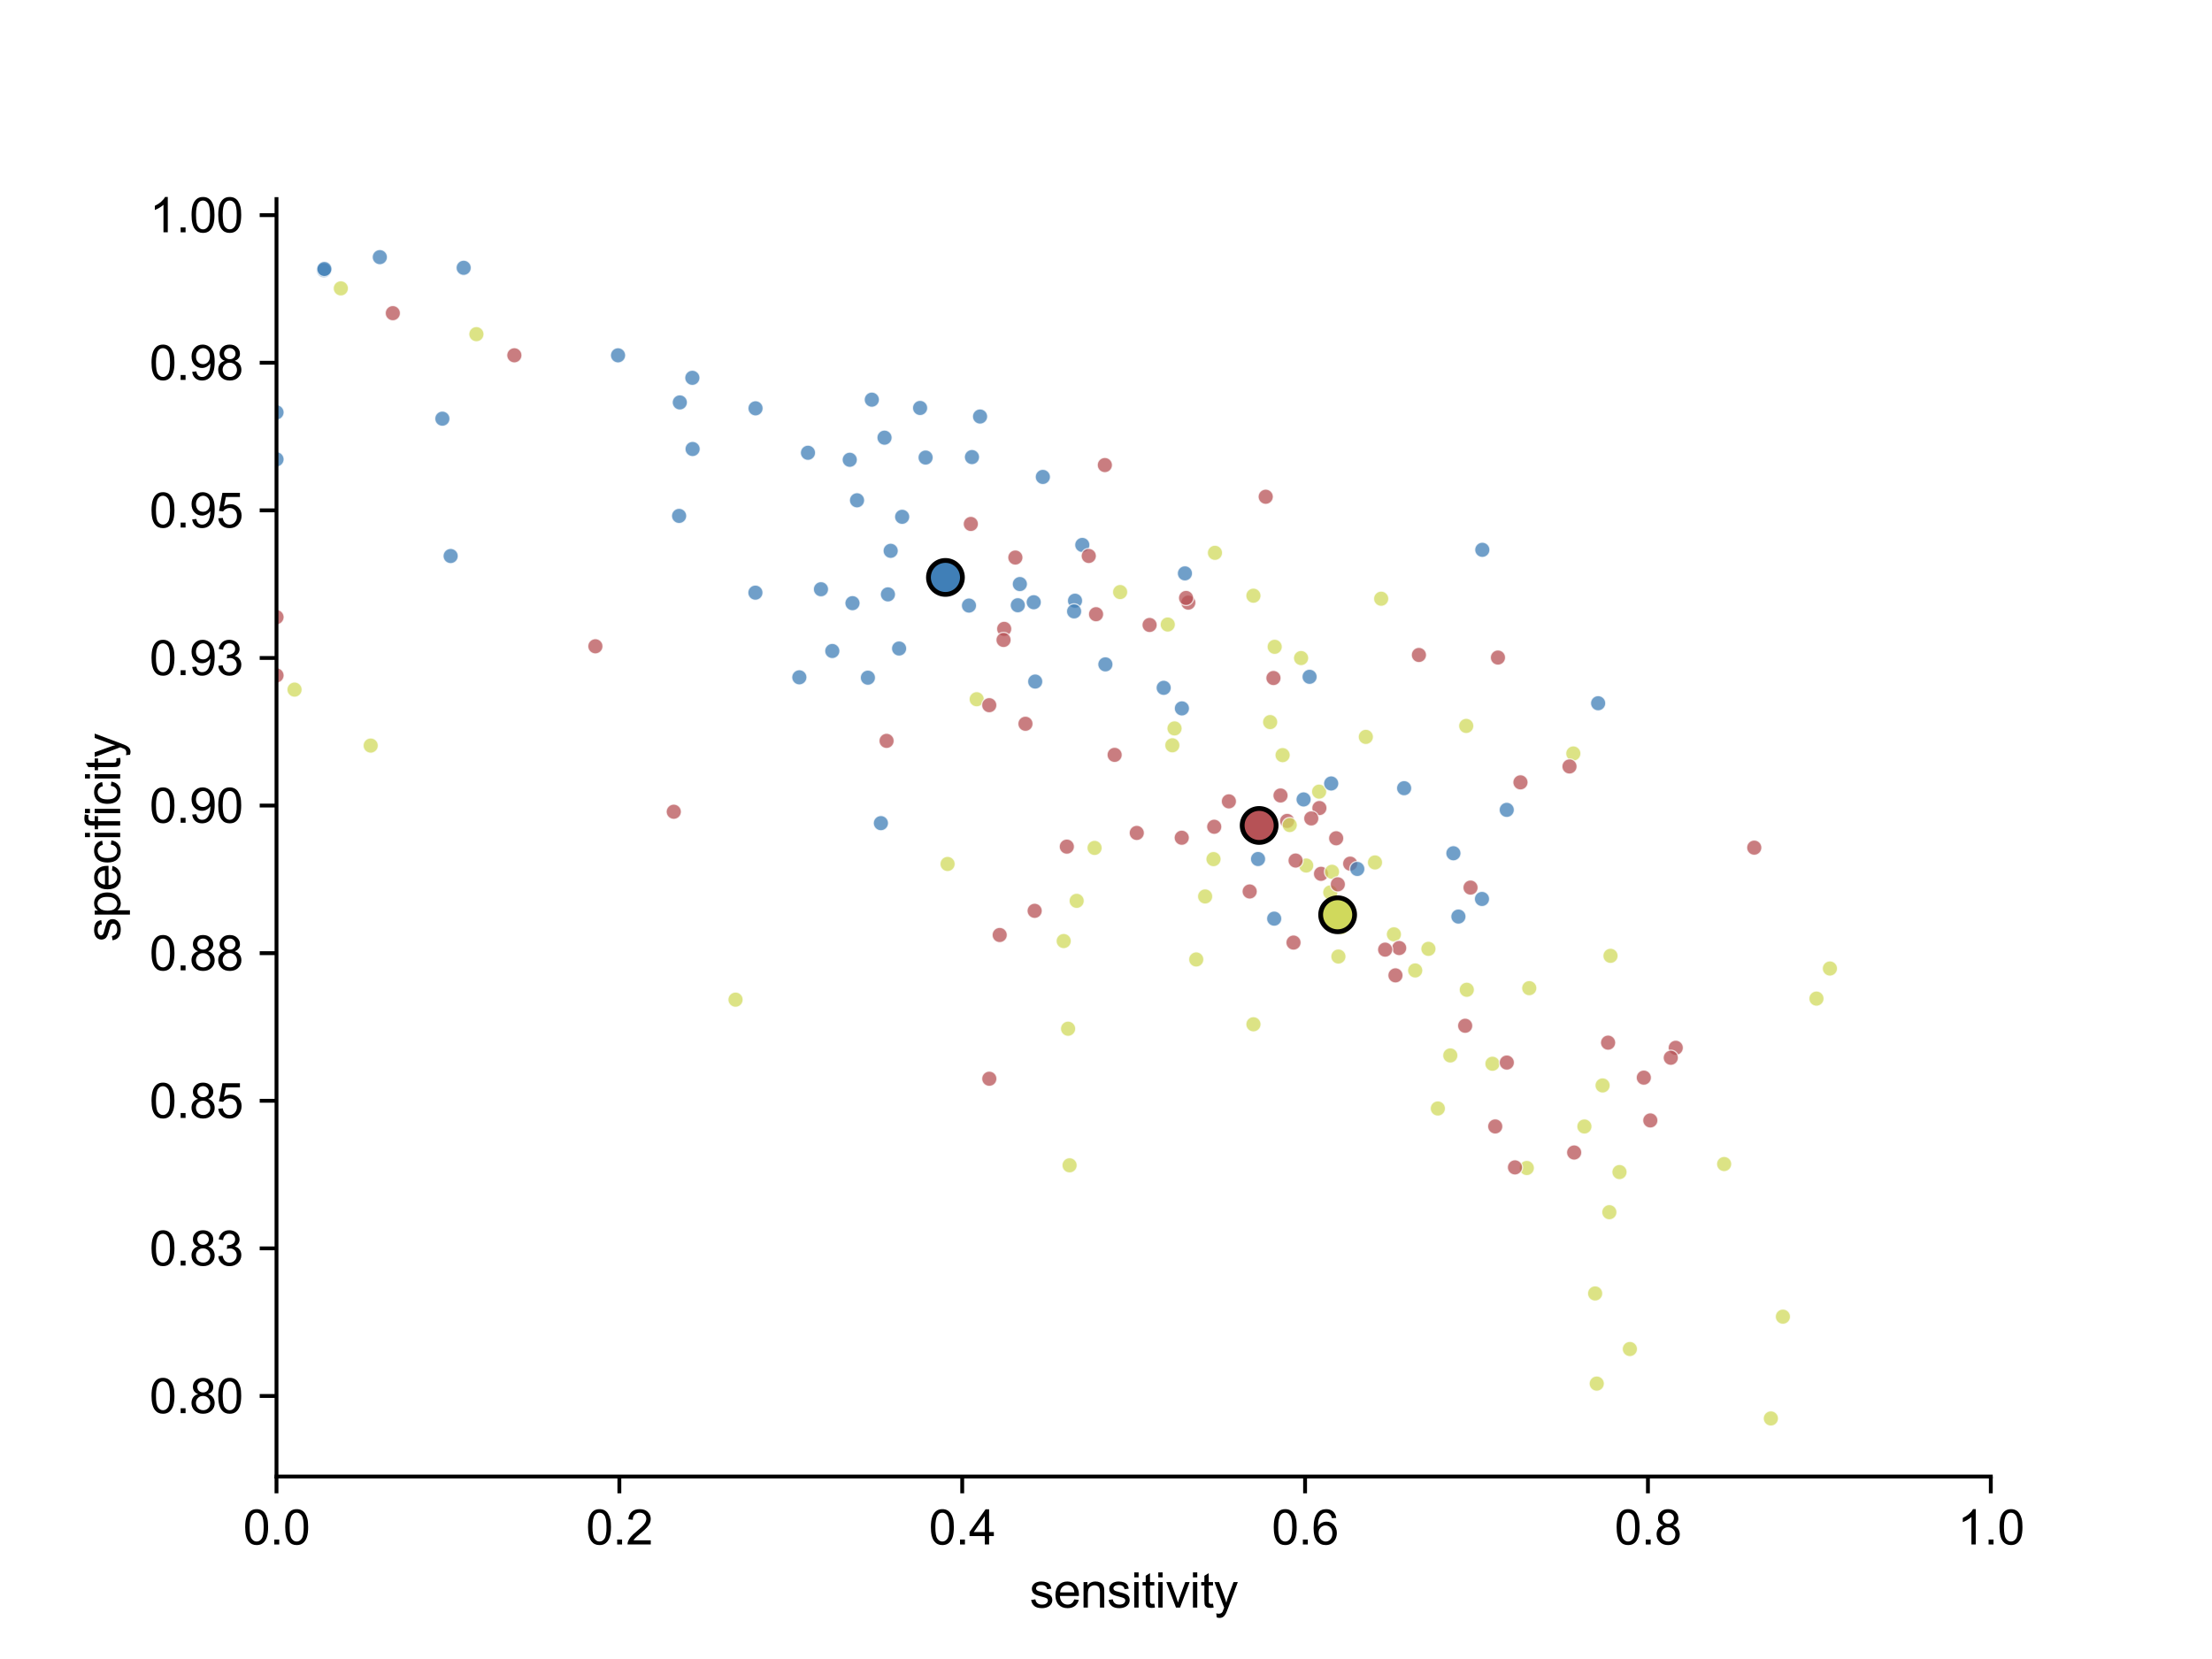 <?xml version="1.0" encoding="utf-8" standalone="no"?>
<!DOCTYPE svg PUBLIC "-//W3C//DTD SVG 1.1//EN"
  "http://www.w3.org/Graphics/SVG/1.1/DTD/svg11.dtd">
<svg xmlns:xlink="http://www.w3.org/1999/xlink" width="460.8pt" height="345.6pt" viewBox="0 0 460.8 345.6" xmlns="http://www.w3.org/2000/svg" version="1.1">
 <defs>
  <style type="text/css">*{stroke-linejoin: round; stroke-linecap: butt}</style>
 </defs>
 <g id="figure_1">
  <g id="patch_1">
   <path d="M 0 345.6 
L 460.8 345.6 
L 460.8 0 
L 0 0 
z
" style="fill: #ffffff"/>
  </g>
  <g id="axes_1">
   <g id="patch_2">
    <path d="M 57.6 307.584 
L 414.72 307.584 
L 414.72 41.472 
L 57.6 41.472 
z
" style="fill: #ffffff"/>
   </g>
   <g id="PathCollection_1">
    <defs>
     <path id="C0_0_4f74168a33" d="M 0 1.581 
C 0.419 1.581 0.822 1.415 1.118 1.118 
C 1.415 0.822 1.581 0.419 1.581 -0 
C 1.581 -0.419 1.415 -0.822 1.118 -1.118 
C 0.822 -1.415 0.419 -1.581 0 -1.581 
C -0.419 -1.581 -0.822 -1.415 -1.118 -1.118 
C -1.415 -0.822 -1.581 -0.419 -1.581 0 
C -1.581 0.419 -1.415 0.822 -1.118 1.118 
C -0.822 1.415 -0.419 1.581 0 1.581 
z
"/>
    </defs>
    <g clip-path="url(#peac8f479b3)">
     <use xlink:href="#C0_0_4f74168a33" x="290.378" y="194.638" style="fill: #d0d95c; fill-opacity: 0.75; stroke: #ffffff; stroke-opacity: 0.75; stroke-width: 0.253"/>
    </g>
    <g clip-path="url(#peac8f479b3)">
     <use xlink:href="#C0_0_4f74168a33" x="187.934" y="107.66" style="fill: #407fb7; fill-opacity: 0.75; stroke: #ffffff; stroke-opacity: 0.75; stroke-width: 0.253"/>
    </g>
    <g clip-path="url(#peac8f479b3)">
     <use xlink:href="#C0_0_4f74168a33" x="274.854" y="168.333" style="fill: #b65256; fill-opacity: 0.75; stroke: #ffffff; stroke-opacity: 0.75; stroke-width: 0.253"/>
    </g>
    <g clip-path="url(#peac8f479b3)">
     <use xlink:href="#C0_0_4f74168a33" x="261.114" y="213.377" style="fill: #d0d95c; fill-opacity: 0.75; stroke: #ffffff; stroke-opacity: 0.75; stroke-width: 0.253"/>
    </g>
    <g clip-path="url(#peac8f479b3)">
     <use xlink:href="#C0_0_4f74168a33" x="141.47" y="107.474" style="fill: #407fb7; fill-opacity: 0.75; stroke: #ffffff; stroke-opacity: 0.75; stroke-width: 0.253"/>
    </g>
    <g clip-path="url(#peac8f479b3)">
     <use xlink:href="#C0_0_4f74168a33" x="246.178" y="174.514" style="fill: #b65256; fill-opacity: 0.75; stroke: #ffffff; stroke-opacity: 0.75; stroke-width: 0.253"/>
    </g>
    <g clip-path="url(#peac8f479b3)">
     <use xlink:href="#C0_0_4f74168a33" x="302.122" y="219.87" style="fill: #d0d95c; fill-opacity: 0.75; stroke: #ffffff; stroke-opacity: 0.75; stroke-width: 0.253"/>
    </g>
    <g clip-path="url(#peac8f479b3)">
     <use xlink:href="#C0_0_4f74168a33" x="242.418" y="143.287" style="fill: #407fb7; fill-opacity: 0.75; stroke: #ffffff; stroke-opacity: 0.75; stroke-width: 0.253"/>
    </g>
    <g clip-path="url(#peac8f479b3)">
     <use xlink:href="#C0_0_4f74168a33" x="291.475" y="197.495" style="fill: #b65256; fill-opacity: 0.75; stroke: #ffffff; stroke-opacity: 0.75; stroke-width: 0.253"/>
    </g>
    <g clip-path="url(#peac8f479b3)">
     <use xlink:href="#C0_0_4f74168a33" x="279.471" y="193.111" style="fill: #d0d95c; fill-opacity: 0.75; stroke: #ffffff; stroke-opacity: 0.75; stroke-width: 0.253"/>
    </g>
    <g clip-path="url(#peac8f479b3)">
     <use xlink:href="#C0_0_4f74168a33" x="223.948" y="125.138" style="fill: #407fb7; fill-opacity: 0.75; stroke: #ffffff; stroke-opacity: 0.75; stroke-width: 0.253"/>
    </g>
    <g clip-path="url(#peac8f479b3)">
     <use xlink:href="#C0_0_4f74168a33" x="275.191" y="182.033" style="fill: #b65256; fill-opacity: 0.75; stroke: #ffffff; stroke-opacity: 0.75; stroke-width: 0.253"/>
    </g>
    <g clip-path="url(#peac8f479b3)">
     <use xlink:href="#C0_0_4f74168a33" x="327.753" y="156.966" style="fill: #d0d95c; fill-opacity: 0.75; stroke: #ffffff; stroke-opacity: 0.75; stroke-width: 0.253"/>
    </g>
    <g clip-path="url(#peac8f479b3)">
     <use xlink:href="#C0_0_4f74168a33" x="191.672" y="84.986" style="fill: #407fb7; fill-opacity: 0.75; stroke: #ffffff; stroke-opacity: 0.75; stroke-width: 0.253"/>
    </g>
    <g clip-path="url(#peac8f479b3)">
     <use xlink:href="#C0_0_4f74168a33" x="312.051" y="136.981" style="fill: #b65256; fill-opacity: 0.75; stroke: #ffffff; stroke-opacity: 0.75; stroke-width: 0.253"/>
    </g>
    <g clip-path="url(#peac8f479b3)">
     <use xlink:href="#C0_0_4f74168a33" x="305.441" y="151.224" style="fill: #d0d95c; fill-opacity: 0.75; stroke: #ffffff; stroke-opacity: 0.75; stroke-width: 0.253"/>
    </g>
    <g clip-path="url(#peac8f479b3)">
     <use xlink:href="#C0_0_4f74168a33" x="204.162" y="86.769" style="fill: #407fb7; fill-opacity: 0.75; stroke: #ffffff; stroke-opacity: 0.75; stroke-width: 0.253"/>
    </g>
    <g clip-path="url(#peac8f479b3)">
     <use xlink:href="#C0_0_4f74168a33" x="295.585" y="136.443" style="fill: #b65256; fill-opacity: 0.75; stroke: #ffffff; stroke-opacity: 0.75; stroke-width: 0.253"/>
    </g>
    <g clip-path="url(#peac8f479b3)">
     <use xlink:href="#C0_0_4f74168a33" x="299.53" y="230.919" style="fill: #d0d95c; fill-opacity: 0.75; stroke: #ffffff; stroke-opacity: 0.75; stroke-width: 0.253"/>
    </g>
    <g clip-path="url(#peac8f479b3)">
     <use xlink:href="#C0_0_4f74168a33" x="187.3" y="135.098" style="fill: #407fb7; fill-opacity: 0.75; stroke: #ffffff; stroke-opacity: 0.75; stroke-width: 0.253"/>
    </g>
    <g clip-path="url(#peac8f479b3)">
     <use xlink:href="#C0_0_4f74168a33" x="269.462" y="196.356" style="fill: #b65256; fill-opacity: 0.75; stroke: #ffffff; stroke-opacity: 0.75; stroke-width: 0.253"/>
    </g>
    <g clip-path="url(#peac8f479b3)">
     <use xlink:href="#C0_0_4f74168a33" x="310.902" y="221.601" style="fill: #d0d95c; fill-opacity: 0.75; stroke: #ffffff; stroke-opacity: 0.75; stroke-width: 0.253"/>
    </g>
    <g clip-path="url(#peac8f479b3)">
     <use xlink:href="#C0_0_4f74168a33" x="215.653" y="141.98" style="fill: #407fb7; fill-opacity: 0.75; stroke: #ffffff; stroke-opacity: 0.75; stroke-width: 0.253"/>
    </g>
    <g clip-path="url(#peac8f479b3)">
     <use xlink:href="#C0_0_4f74168a33" x="290.701" y="203.188" style="fill: #b65256; fill-opacity: 0.75; stroke: #ffffff; stroke-opacity: 0.75; stroke-width: 0.253"/>
    </g>
    <g clip-path="url(#peac8f479b3)">
     <use xlink:href="#C0_0_4f74168a33" x="371.409" y="274.286" style="fill: #d0d95c; fill-opacity: 0.75; stroke: #ffffff; stroke-opacity: 0.75; stroke-width: 0.253"/>
    </g>
    <g clip-path="url(#peac8f479b3)">
     <use xlink:href="#C0_0_4f74168a33" x="313.881" y="168.711" style="fill: #407fb7; fill-opacity: 0.75; stroke: #ffffff; stroke-opacity: 0.75; stroke-width: 0.253"/>
    </g>
    <g clip-path="url(#peac8f479b3)">
     <use xlink:href="#C0_0_4f74168a33" x="349.089" y="218.274" style="fill: #b65256; fill-opacity: 0.75; stroke: #ffffff; stroke-opacity: 0.75; stroke-width: 0.253"/>
    </g>
    <g clip-path="url(#peac8f479b3)">
     <use xlink:href="#C0_0_4f74168a33" x="318.062" y="243.316" style="fill: #d0d95c; fill-opacity: 0.75; stroke: #ffffff; stroke-opacity: 0.75; stroke-width: 0.253"/>
    </g>
    <g clip-path="url(#peac8f479b3)">
     <use xlink:href="#C0_0_4f74168a33" x="246.211" y="147.571" style="fill: #407fb7; fill-opacity: 0.75; stroke: #ffffff; stroke-opacity: 0.75; stroke-width: 0.253"/>
    </g>
    <g clip-path="url(#peac8f479b3)">
     <use xlink:href="#C0_0_4f74168a33" x="288.552" y="197.828" style="fill: #b65256; fill-opacity: 0.75; stroke: #ffffff; stroke-opacity: 0.75; stroke-width: 0.253"/>
    </g>
    <g clip-path="url(#peac8f479b3)">
     <use xlink:href="#C0_0_4f74168a33" x="297.568" y="197.661" style="fill: #d0d95c; fill-opacity: 0.75; stroke: #ffffff; stroke-opacity: 0.75; stroke-width: 0.253"/>
    </g>
    <g clip-path="url(#peac8f479b3)">
     <use xlink:href="#C0_0_4f74168a33" x="223.756" y="127.362" style="fill: #407fb7; fill-opacity: 0.75; stroke: #ffffff; stroke-opacity: 0.75; stroke-width: 0.253"/>
    </g>
    <g clip-path="url(#peac8f479b3)">
     <use xlink:href="#C0_0_4f74168a33" x="281.266" y="179.912" style="fill: #b65256; fill-opacity: 0.75; stroke: #ffffff; stroke-opacity: 0.75; stroke-width: 0.253"/>
    </g>
    <g clip-path="url(#peac8f479b3)">
     <use xlink:href="#C0_0_4f74168a33" x="277.12" y="185.913" style="fill: #d0d95c; fill-opacity: 0.75; stroke: #ffffff; stroke-opacity: 0.75; stroke-width: 0.253"/>
    </g>
    <g clip-path="url(#peac8f479b3)">
     <use xlink:href="#C0_0_4f74168a33" x="215.347" y="125.458" style="fill: #407fb7; fill-opacity: 0.75; stroke: #ffffff; stroke-opacity: 0.75; stroke-width: 0.253"/>
    </g>
    <g clip-path="url(#peac8f479b3)">
     <use xlink:href="#C0_0_4f74168a33" x="268.138" y="171.011" style="fill: #b65256; fill-opacity: 0.75; stroke: #ffffff; stroke-opacity: 0.75; stroke-width: 0.253"/>
    </g>
    <g clip-path="url(#peac8f479b3)">
     <use xlink:href="#C0_0_4f74168a33" x="339.531" y="281.024" style="fill: #d0d95c; fill-opacity: 0.75; stroke: #ffffff; stroke-opacity: 0.75; stroke-width: 0.253"/>
    </g>
    <g clip-path="url(#peac8f479b3)">
     <use xlink:href="#C0_0_4f74168a33" x="262.074" y="178.951" style="fill: #407fb7; fill-opacity: 0.75; stroke: #ffffff; stroke-opacity: 0.75; stroke-width: 0.253"/>
    </g>
    <g clip-path="url(#peac8f479b3)">
     <use xlink:href="#C0_0_4f74168a33" x="315.599" y="243.188" style="fill: #b65256; fill-opacity: 0.75; stroke: #ffffff; stroke-opacity: 0.75; stroke-width: 0.253"/>
    </g>
    <g clip-path="url(#peac8f479b3)">
     <use xlink:href="#C0_0_4f74168a33" x="332.295" y="269.45" style="fill: #d0d95c; fill-opacity: 0.75; stroke: #ffffff; stroke-opacity: 0.75; stroke-width: 0.253"/>
    </g>
    <g clip-path="url(#peac8f479b3)">
     <use xlink:href="#C0_0_4f74168a33" x="282.752" y="181.018" style="fill: #407fb7; fill-opacity: 0.75; stroke: #ffffff; stroke-opacity: 0.75; stroke-width: 0.253"/>
    </g>
    <g clip-path="url(#peac8f479b3)">
     <use xlink:href="#C0_0_4f74168a33" x="327.927" y="240.09" style="fill: #b65256; fill-opacity: 0.75; stroke: #ffffff; stroke-opacity: 0.75; stroke-width: 0.253"/>
    </g>
    <g clip-path="url(#peac8f479b3)">
     <use xlink:href="#C0_0_4f74168a33" x="264.595" y="150.424" style="fill: #d0d95c; fill-opacity: 0.75; stroke: #ffffff; stroke-opacity: 0.75; stroke-width: 0.253"/>
    </g>
    <g clip-path="url(#peac8f479b3)">
     <use xlink:href="#C0_0_4f74168a33" x="144.229" y="78.706" style="fill: #407fb7; fill-opacity: 0.75; stroke: #ffffff; stroke-opacity: 0.75; stroke-width: 0.253"/>
    </g>
    <g clip-path="url(#peac8f479b3)">
     <use xlink:href="#C0_0_4f74168a33" x="228.328" y="127.955" style="fill: #b65256; fill-opacity: 0.75; stroke: #ffffff; stroke-opacity: 0.75; stroke-width: 0.253"/>
    </g>
    <g clip-path="url(#peac8f479b3)">
     <use xlink:href="#C0_0_4f74168a33" x="284.527" y="153.507" style="fill: #d0d95c; fill-opacity: 0.75; stroke: #ffffff; stroke-opacity: 0.75; stroke-width: 0.253"/>
    </g>
    <g clip-path="url(#peac8f479b3)">
     <use xlink:href="#C0_0_4f74168a33" x="192.82" y="95.316" style="fill: #407fb7; fill-opacity: 0.75; stroke: #ffffff; stroke-opacity: 0.75; stroke-width: 0.253"/>
    </g>
    <g clip-path="url(#peac8f479b3)">
     <use xlink:href="#C0_0_4f74168a33" x="265.284" y="141.244" style="fill: #b65256; fill-opacity: 0.75; stroke: #ffffff; stroke-opacity: 0.75; stroke-width: 0.253"/>
    </g>
    <g clip-path="url(#peac8f479b3)">
     <use xlink:href="#C0_0_4f74168a33" x="337.37" y="244.162" style="fill: #d0d95c; fill-opacity: 0.75; stroke: #ffffff; stroke-opacity: 0.75; stroke-width: 0.253"/>
    </g>
    <g clip-path="url(#peac8f479b3)">
     <use xlink:href="#C0_0_4f74168a33" x="302.767" y="177.751" style="fill: #407fb7; fill-opacity: 0.75; stroke: #ffffff; stroke-opacity: 0.75; stroke-width: 0.253"/>
    </g>
    <g clip-path="url(#peac8f479b3)">
     <use xlink:href="#C0_0_4f74168a33" x="334.996" y="217.205" style="fill: #b65256; fill-opacity: 0.75; stroke: #ffffff; stroke-opacity: 0.75; stroke-width: 0.253"/>
    </g>
    <g clip-path="url(#peac8f479b3)">
     <use xlink:href="#C0_0_4f74168a33" x="335.256" y="252.524" style="fill: #d0d95c; fill-opacity: 0.75; stroke: #ffffff; stroke-opacity: 0.75; stroke-width: 0.253"/>
    </g>
    <g clip-path="url(#peac8f479b3)">
     <use xlink:href="#C0_0_4f74168a33" x="303.815" y="190.939" style="fill: #407fb7; fill-opacity: 0.75; stroke: #ffffff; stroke-opacity: 0.75; stroke-width: 0.253"/>
    </g>
    <g clip-path="url(#peac8f479b3)">
     <use xlink:href="#C0_0_4f74168a33" x="342.435" y="224.491" style="fill: #b65256; fill-opacity: 0.75; stroke: #ffffff; stroke-opacity: 0.75; stroke-width: 0.253"/>
    </g>
    <g clip-path="url(#peac8f479b3)">
     <use xlink:href="#C0_0_4f74168a33" x="277.48" y="181.608" style="fill: #d0d95c; fill-opacity: 0.75; stroke: #ffffff; stroke-opacity: 0.75; stroke-width: 0.253"/>
    </g>
    <g clip-path="url(#peac8f479b3)">
     <use xlink:href="#C0_0_4f74168a33" x="230.274" y="138.401" style="fill: #407fb7; fill-opacity: 0.75; stroke: #ffffff; stroke-opacity: 0.75; stroke-width: 0.253"/>
    </g>
    <g clip-path="url(#peac8f479b3)">
     <use xlink:href="#C0_0_4f74168a33" x="278.35" y="174.628" style="fill: #b65256; fill-opacity: 0.75; stroke: #ffffff; stroke-opacity: 0.75; stroke-width: 0.253"/>
    </g>
    <g clip-path="url(#peac8f479b3)">
     <use xlink:href="#C0_0_4f74168a33" x="251.052" y="186.747" style="fill: #d0d95c; fill-opacity: 0.75; stroke: #ffffff; stroke-opacity: 0.75; stroke-width: 0.253"/>
    </g>
    <g clip-path="url(#peac8f479b3)">
     <use xlink:href="#C0_0_4f74168a33" x="177.589" y="125.65" style="fill: #407fb7; fill-opacity: 0.75; stroke: #ffffff; stroke-opacity: 0.75; stroke-width: 0.253"/>
    </g>
    <g clip-path="url(#peac8f479b3)">
     <use xlink:href="#C0_0_4f74168a33" x="252.945" y="172.23" style="fill: #b65256; fill-opacity: 0.75; stroke: #ffffff; stroke-opacity: 0.75; stroke-width: 0.253"/>
    </g>
    <g clip-path="url(#peac8f479b3)">
     <use xlink:href="#C0_0_4f74168a33" x="368.904" y="295.488" style="fill: #d0d95c; fill-opacity: 0.75; stroke: #ffffff; stroke-opacity: 0.75; stroke-width: 0.253"/>
    </g>
    <g clip-path="url(#peac8f479b3)">
     <use xlink:href="#C0_0_4f74168a33" x="308.723" y="187.269" style="fill: #407fb7; fill-opacity: 0.75; stroke: #ffffff; stroke-opacity: 0.75; stroke-width: 0.253"/>
    </g>
    <g clip-path="url(#peac8f479b3)">
     <use xlink:href="#C0_0_4f74168a33" x="343.791" y="233.407" style="fill: #b65256; fill-opacity: 0.75; stroke: #ffffff; stroke-opacity: 0.75; stroke-width: 0.253"/>
    </g>
    <g clip-path="url(#peac8f479b3)">
     <use xlink:href="#C0_0_4f74168a33" x="332.631" y="288.229" style="fill: #d0d95c; fill-opacity: 0.75; stroke: #ffffff; stroke-opacity: 0.75; stroke-width: 0.253"/>
    </g>
    <g clip-path="url(#peac8f479b3)">
     <use xlink:href="#C0_0_4f74168a33" x="265.437" y="191.372" style="fill: #407fb7; fill-opacity: 0.75; stroke: #ffffff; stroke-opacity: 0.75; stroke-width: 0.253"/>
    </g>
    <g clip-path="url(#peac8f479b3)">
     <use xlink:href="#C0_0_4f74168a33" x="311.484" y="234.66" style="fill: #b65256; fill-opacity: 0.75; stroke: #ffffff; stroke-opacity: 0.75; stroke-width: 0.253"/>
    </g>
    <g clip-path="url(#peac8f479b3)">
     <use xlink:href="#C0_0_4f74168a33" x="335.497" y="199.118" style="fill: #d0d95c; fill-opacity: 0.75; stroke: #ffffff; stroke-opacity: 0.75; stroke-width: 0.253"/>
    </g>
    <g clip-path="url(#peac8f479b3)">
     <use xlink:href="#C0_0_4f74168a33" x="272.81" y="140.991" style="fill: #407fb7; fill-opacity: 0.75; stroke: #ffffff; stroke-opacity: 0.75; stroke-width: 0.253"/>
    </g>
    <g clip-path="url(#peac8f479b3)">
     <use xlink:href="#C0_0_4f74168a33" x="316.74" y="162.98" style="fill: #b65256; fill-opacity: 0.75; stroke: #ffffff; stroke-opacity: 0.75; stroke-width: 0.253"/>
    </g>
    <g clip-path="url(#peac8f479b3)">
     <use xlink:href="#C0_0_4f74168a33" x="381.203" y="201.757" style="fill: #d0d95c; fill-opacity: 0.75; stroke: #ffffff; stroke-opacity: 0.75; stroke-width: 0.253"/>
    </g>
    <g clip-path="url(#peac8f479b3)">
     <use xlink:href="#C0_0_4f74168a33" x="332.922" y="146.498" style="fill: #407fb7; fill-opacity: 0.75; stroke: #ffffff; stroke-opacity: 0.75; stroke-width: 0.253"/>
    </g>
    <g clip-path="url(#peac8f479b3)">
     <use xlink:href="#C0_0_4f74168a33" x="365.441" y="176.581" style="fill: #b65256; fill-opacity: 0.75; stroke: #ffffff; stroke-opacity: 0.75; stroke-width: 0.253"/>
    </g>
    <g clip-path="url(#peac8f479b3)">
     <use xlink:href="#C0_0_4f74168a33" x="153.226" y="208.246" style="fill: #d0d95c; fill-opacity: 0.75; stroke: #ffffff; stroke-opacity: 0.75; stroke-width: 0.253"/>
    </g>
    <g clip-path="url(#peac8f479b3)">
     <use xlink:href="#C0_0_4f74168a33" x="92.154" y="87.22" style="fill: #407fb7; fill-opacity: 0.75; stroke: #ffffff; stroke-opacity: 0.75; stroke-width: 0.253"/>
    </g>
    <g clip-path="url(#peac8f479b3)">
     <use xlink:href="#C0_0_4f74168a33" x="124.029" y="134.632" style="fill: #b65256; fill-opacity: 0.75; stroke: #ffffff; stroke-opacity: 0.75; stroke-width: 0.253"/>
    </g>
    <g clip-path="url(#peac8f479b3)">
     <use xlink:href="#C0_0_4f74168a33" x="222.814" y="242.756" style="fill: #d0d95c; fill-opacity: 0.75; stroke: #ffffff; stroke-opacity: 0.75; stroke-width: 0.253"/>
    </g>
    <g clip-path="url(#peac8f479b3)">
     <use xlink:href="#C0_0_4f74168a33" x="183.507" y="171.477" style="fill: #407fb7; fill-opacity: 0.75; stroke: #ffffff; stroke-opacity: 0.75; stroke-width: 0.253"/>
    </g>
    <g clip-path="url(#peac8f479b3)">
     <use xlink:href="#C0_0_4f74168a33" x="206.091" y="224.72" style="fill: #b65256; fill-opacity: 0.75; stroke: #ffffff; stroke-opacity: 0.75; stroke-width: 0.253"/>
    </g>
    <g clip-path="url(#peac8f479b3)">
     <use xlink:href="#C0_0_4f74168a33" x="271.038" y="137.085" style="fill: #d0d95c; fill-opacity: 0.75; stroke: #ffffff; stroke-opacity: 0.75; stroke-width: 0.253"/>
    </g>
    <g clip-path="url(#peac8f479b3)">
     <use xlink:href="#C0_0_4f74168a33" x="177.019" y="95.78" style="fill: #407fb7; fill-opacity: 0.75; stroke: #ffffff; stroke-opacity: 0.75; stroke-width: 0.253"/>
    </g>
    <g clip-path="url(#peac8f479b3)">
     <use xlink:href="#C0_0_4f74168a33" x="211.518" y="116.144" style="fill: #b65256; fill-opacity: 0.75; stroke: #ffffff; stroke-opacity: 0.75; stroke-width: 0.253"/>
    </g>
    <g clip-path="url(#peac8f479b3)">
     <use xlink:href="#C0_0_4f74168a33" x="261.108" y="124.096" style="fill: #d0d95c; fill-opacity: 0.75; stroke: #ffffff; stroke-opacity: 0.75; stroke-width: 0.253"/>
    </g>
    <g clip-path="url(#peac8f479b3)">
     <use xlink:href="#C0_0_4f74168a33" x="157.392" y="85.063" style="fill: #407fb7; fill-opacity: 0.75; stroke: #ffffff; stroke-opacity: 0.75; stroke-width: 0.253"/>
    </g>
    <g clip-path="url(#peac8f479b3)">
     <use xlink:href="#C0_0_4f74168a33" x="202.242" y="109.149" style="fill: #b65256; fill-opacity: 0.75; stroke: #ffffff; stroke-opacity: 0.75; stroke-width: 0.253"/>
    </g>
    <g clip-path="url(#peac8f479b3)">
     <use xlink:href="#C0_0_4f74168a33" x="359.168" y="242.491" style="fill: #d0d95c; fill-opacity: 0.75; stroke: #ffffff; stroke-opacity: 0.75; stroke-width: 0.253"/>
    </g>
    <g clip-path="url(#peac8f479b3)">
     <use xlink:href="#C0_0_4f74168a33" x="292.506" y="164.195" style="fill: #407fb7; fill-opacity: 0.75; stroke: #ffffff; stroke-opacity: 0.75; stroke-width: 0.253"/>
    </g>
    <g clip-path="url(#peac8f479b3)">
     <use xlink:href="#C0_0_4f74168a33" x="348.058" y="220.35" style="fill: #b65256; fill-opacity: 0.75; stroke: #ffffff; stroke-opacity: 0.75; stroke-width: 0.253"/>
    </g>
    <g clip-path="url(#peac8f479b3)">
     <use xlink:href="#C0_0_4f74168a33" x="305.557" y="206.186" style="fill: #d0d95c; fill-opacity: 0.75; stroke: #ffffff; stroke-opacity: 0.75; stroke-width: 0.253"/>
    </g>
    <g clip-path="url(#peac8f479b3)">
     <use xlink:href="#C0_0_4f74168a33" x="180.799" y="141.173" style="fill: #407fb7; fill-opacity: 0.75; stroke: #ffffff; stroke-opacity: 0.75; stroke-width: 0.253"/>
    </g>
    <g clip-path="url(#peac8f479b3)">
     <use xlink:href="#C0_0_4f74168a33" x="260.332" y="185.709" style="fill: #b65256; fill-opacity: 0.75; stroke: #ffffff; stroke-opacity: 0.75; stroke-width: 0.253"/>
    </g>
    <g clip-path="url(#peac8f479b3)">
     <use xlink:href="#C0_0_4f74168a33" x="378.403" y="208.027" style="fill: #d0d95c; fill-opacity: 0.75; stroke: #ffffff; stroke-opacity: 0.75; stroke-width: 0.253"/>
    </g>
    <g clip-path="url(#peac8f479b3)">
     <use xlink:href="#C0_0_4f74168a33" x="308.795" y="114.538" style="fill: #407fb7; fill-opacity: 0.75; stroke: #ffffff; stroke-opacity: 0.75; stroke-width: 0.253"/>
    </g>
    <g clip-path="url(#peac8f479b3)">
     <use xlink:href="#C0_0_4f74168a33" x="326.953" y="159.67" style="fill: #b65256; fill-opacity: 0.75; stroke: #ffffff; stroke-opacity: 0.75; stroke-width: 0.253"/>
    </g>
    <g clip-path="url(#peac8f479b3)">
     <use xlink:href="#C0_0_4f74168a33" x="318.572" y="205.852" style="fill: #d0d95c; fill-opacity: 0.75; stroke: #ffffff; stroke-opacity: 0.75; stroke-width: 0.253"/>
    </g>
    <g clip-path="url(#peac8f479b3)">
     <use xlink:href="#C0_0_4f74168a33" x="246.843" y="119.445" style="fill: #407fb7; fill-opacity: 0.75; stroke: #ffffff; stroke-opacity: 0.75; stroke-width: 0.253"/>
    </g>
    <g clip-path="url(#peac8f479b3)">
     <use xlink:href="#C0_0_4f74168a33" x="256" y="166.938" style="fill: #b65256; fill-opacity: 0.75; stroke: #ffffff; stroke-opacity: 0.75; stroke-width: 0.253"/>
    </g>
    <g clip-path="url(#peac8f479b3)">
     <use xlink:href="#C0_0_4f74168a33" x="222.505" y="214.302" style="fill: #d0d95c; fill-opacity: 0.75; stroke: #ffffff; stroke-opacity: 0.75; stroke-width: 0.253"/>
    </g>
    <g clip-path="url(#peac8f479b3)">
     <use xlink:href="#C0_0_4f74168a33" x="166.517" y="141.097" style="fill: #407fb7; fill-opacity: 0.75; stroke: #ffffff; stroke-opacity: 0.75; stroke-width: 0.253"/>
    </g>
    <g clip-path="url(#peac8f479b3)">
     <use xlink:href="#C0_0_4f74168a33" x="208.254" y="194.777" style="fill: #b65256; fill-opacity: 0.75; stroke: #ffffff; stroke-opacity: 0.75; stroke-width: 0.253"/>
    </g>
    <g clip-path="url(#peac8f479b3)">
     <use xlink:href="#C0_0_4f74168a33" x="221.589" y="196.038" style="fill: #d0d95c; fill-opacity: 0.75; stroke: #ffffff; stroke-opacity: 0.75; stroke-width: 0.253"/>
    </g>
    <g clip-path="url(#peac8f479b3)">
     <use xlink:href="#C0_0_4f74168a33" x="173.381" y="135.613" style="fill: #407fb7; fill-opacity: 0.75; stroke: #ffffff; stroke-opacity: 0.75; stroke-width: 0.253"/>
    </g>
    <g clip-path="url(#peac8f479b3)">
     <use xlink:href="#C0_0_4f74168a33" x="215.539" y="189.743" style="fill: #b65256; fill-opacity: 0.75; stroke: #ffffff; stroke-opacity: 0.75; stroke-width: 0.253"/>
    </g>
    <g clip-path="url(#peac8f479b3)">
     <use xlink:href="#C0_0_4f74168a33" x="77.222" y="155.318" style="fill: #d0d95c; fill-opacity: 0.75; stroke: #ffffff; stroke-opacity: 0.75; stroke-width: 0.253"/>
    </g>
    <g clip-path="url(#peac8f479b3)">
     <use xlink:href="#C0_0_4f74168a33" x="57.6" y="95.686" style="fill: #407fb7; fill-opacity: 0.75; stroke: #ffffff; stroke-opacity: 0.75; stroke-width: 0.253"/>
    </g>
    <g clip-path="url(#peac8f479b3)">
     <use xlink:href="#C0_0_4f74168a33" x="57.6" y="140.7" style="fill: #b65256; fill-opacity: 0.75; stroke: #ffffff; stroke-opacity: 0.75; stroke-width: 0.253"/>
    </g>
    <g clip-path="url(#peac8f479b3)">
     <use xlink:href="#C0_0_4f74168a33" x="61.359" y="143.659" style="fill: #d0d95c; fill-opacity: 0.75; stroke: #ffffff; stroke-opacity: 0.75; stroke-width: 0.253"/>
    </g>
    <g clip-path="url(#peac8f479b3)">
     <use xlink:href="#C0_0_4f74168a33" x="57.6" y="85.904" style="fill: #407fb7; fill-opacity: 0.75; stroke: #ffffff; stroke-opacity: 0.75; stroke-width: 0.253"/>
    </g>
    <g clip-path="url(#peac8f479b3)">
     <use xlink:href="#C0_0_4f74168a33" x="57.6" y="128.56" style="fill: #b65256; fill-opacity: 0.75; stroke: #ffffff; stroke-opacity: 0.75; stroke-width: 0.253"/>
    </g>
    <g clip-path="url(#peac8f479b3)">
     <use xlink:href="#C0_0_4f74168a33" x="249.198" y="199.873" style="fill: #d0d95c; fill-opacity: 0.75; stroke: #ffffff; stroke-opacity: 0.75; stroke-width: 0.253"/>
    </g>
    <g clip-path="url(#peac8f479b3)">
     <use xlink:href="#C0_0_4f74168a33" x="93.879" y="115.83" style="fill: #407fb7; fill-opacity: 0.75; stroke: #ffffff; stroke-opacity: 0.75; stroke-width: 0.253"/>
    </g>
    <g clip-path="url(#peac8f479b3)">
     <use xlink:href="#C0_0_4f74168a33" x="140.361" y="169.101" style="fill: #b65256; fill-opacity: 0.75; stroke: #ffffff; stroke-opacity: 0.75; stroke-width: 0.253"/>
    </g>
    <g clip-path="url(#peac8f479b3)">
     <use xlink:href="#C0_0_4f74168a33" x="286.434" y="179.662" style="fill: #d0d95c; fill-opacity: 0.75; stroke: #ffffff; stroke-opacity: 0.75; stroke-width: 0.253"/>
    </g>
    <g clip-path="url(#peac8f479b3)">
     <use xlink:href="#C0_0_4f74168a33" x="144.28" y="93.535" style="fill: #407fb7; fill-opacity: 0.75; stroke: #ffffff; stroke-opacity: 0.75; stroke-width: 0.253"/>
    </g>
    <g clip-path="url(#peac8f479b3)">
     <use xlink:href="#C0_0_4f74168a33" x="213.623" y="150.775" style="fill: #b65256; fill-opacity: 0.75; stroke: #ffffff; stroke-opacity: 0.75; stroke-width: 0.253"/>
    </g>
    <g clip-path="url(#peac8f479b3)">
     <use xlink:href="#C0_0_4f74168a33" x="197.398" y="179.982" style="fill: #d0d95c; fill-opacity: 0.75; stroke: #ffffff; stroke-opacity: 0.75; stroke-width: 0.253"/>
    </g>
    <g clip-path="url(#peac8f479b3)">
     <use xlink:href="#C0_0_4f74168a33" x="157.365" y="123.461" style="fill: #407fb7; fill-opacity: 0.75; stroke: #ffffff; stroke-opacity: 0.75; stroke-width: 0.253"/>
    </g>
    <g clip-path="url(#peac8f479b3)">
     <use xlink:href="#C0_0_4f74168a33" x="184.689" y="154.338" style="fill: #b65256; fill-opacity: 0.75; stroke: #ffffff; stroke-opacity: 0.75; stroke-width: 0.253"/>
    </g>
    <g clip-path="url(#peac8f479b3)">
     <use xlink:href="#C0_0_4f74168a33" x="244.676" y="151.744" style="fill: #d0d95c; fill-opacity: 0.75; stroke: #ffffff; stroke-opacity: 0.75; stroke-width: 0.253"/>
    </g>
    <g clip-path="url(#peac8f479b3)">
     <use xlink:href="#C0_0_4f74168a33" x="178.533" y="104.223" style="fill: #407fb7; fill-opacity: 0.75; stroke: #ffffff; stroke-opacity: 0.75; stroke-width: 0.253"/>
    </g>
    <g clip-path="url(#peac8f479b3)">
     <use xlink:href="#C0_0_4f74168a33" x="209.191" y="131.006" style="fill: #b65256; fill-opacity: 0.75; stroke: #ffffff; stroke-opacity: 0.75; stroke-width: 0.253"/>
    </g>
    <g clip-path="url(#peac8f479b3)">
     <use xlink:href="#C0_0_4f74168a33" x="252.793" y="178.97" style="fill: #d0d95c; fill-opacity: 0.75; stroke: #ffffff; stroke-opacity: 0.75; stroke-width: 0.253"/>
    </g>
    <g clip-path="url(#peac8f479b3)">
     <use xlink:href="#C0_0_4f74168a33" x="184.973" y="123.82" style="fill: #407fb7; fill-opacity: 0.75; stroke: #ffffff; stroke-opacity: 0.75; stroke-width: 0.253"/>
    </g>
    <g clip-path="url(#peac8f479b3)">
     <use xlink:href="#C0_0_4f74168a33" x="232.197" y="157.253" style="fill: #b65256; fill-opacity: 0.75; stroke: #ffffff; stroke-opacity: 0.75; stroke-width: 0.253"/>
    </g>
    <g clip-path="url(#peac8f479b3)">
     <use xlink:href="#C0_0_4f74168a33" x="233.344" y="123.339" style="fill: #d0d95c; fill-opacity: 0.75; stroke: #ffffff; stroke-opacity: 0.75; stroke-width: 0.253"/>
    </g>
    <g clip-path="url(#peac8f479b3)">
     <use xlink:href="#C0_0_4f74168a33" x="184.26" y="91.174" style="fill: #407fb7; fill-opacity: 0.75; stroke: #ffffff; stroke-opacity: 0.75; stroke-width: 0.253"/>
    </g>
    <g clip-path="url(#peac8f479b3)">
     <use xlink:href="#C0_0_4f74168a33" x="247.549" y="125.538" style="fill: #b65256; fill-opacity: 0.75; stroke: #ffffff; stroke-opacity: 0.75; stroke-width: 0.253"/>
    </g>
    <g clip-path="url(#peac8f479b3)">
     <use xlink:href="#C0_0_4f74168a33" x="224.289" y="187.663" style="fill: #d0d95c; fill-opacity: 0.75; stroke: #ffffff; stroke-opacity: 0.75; stroke-width: 0.253"/>
    </g>
    <g clip-path="url(#peac8f479b3)">
     <use xlink:href="#C0_0_4f74168a33" x="171.023" y="122.751" style="fill: #407fb7; fill-opacity: 0.75; stroke: #ffffff; stroke-opacity: 0.75; stroke-width: 0.253"/>
    </g>
    <g clip-path="url(#peac8f479b3)">
     <use xlink:href="#C0_0_4f74168a33" x="222.239" y="176.37" style="fill: #b65256; fill-opacity: 0.75; stroke: #ffffff; stroke-opacity: 0.75; stroke-width: 0.253"/>
    </g>
    <g clip-path="url(#peac8f479b3)">
     <use xlink:href="#C0_0_4f74168a33" x="228.021" y="176.637" style="fill: #d0d95c; fill-opacity: 0.75; stroke: #ffffff; stroke-opacity: 0.75; stroke-width: 0.253"/>
    </g>
    <g clip-path="url(#peac8f479b3)">
     <use xlink:href="#C0_0_4f74168a33" x="185.543" y="114.745" style="fill: #407fb7; fill-opacity: 0.75; stroke: #ffffff; stroke-opacity: 0.75; stroke-width: 0.253"/>
    </g>
    <g clip-path="url(#peac8f479b3)">
     <use xlink:href="#C0_0_4f74168a33" x="236.809" y="173.515" style="fill: #b65256; fill-opacity: 0.75; stroke: #ffffff; stroke-opacity: 0.75; stroke-width: 0.253"/>
    </g>
    <g clip-path="url(#peac8f479b3)">
     <use xlink:href="#C0_0_4f74168a33" x="253.098" y="115.163" style="fill: #d0d95c; fill-opacity: 0.75; stroke: #ffffff; stroke-opacity: 0.75; stroke-width: 0.253"/>
    </g>
    <g clip-path="url(#peac8f479b3)">
     <use xlink:href="#C0_0_4f74168a33" x="79.126" y="53.568" style="fill: #407fb7; fill-opacity: 0.75; stroke: #ffffff; stroke-opacity: 0.75; stroke-width: 0.253"/>
    </g>
    <g clip-path="url(#peac8f479b3)">
     <use xlink:href="#C0_0_4f74168a33" x="230.161" y="96.881" style="fill: #b65256; fill-opacity: 0.75; stroke: #ffffff; stroke-opacity: 0.75; stroke-width: 0.253"/>
    </g>
    <g clip-path="url(#peac8f479b3)">
     <use xlink:href="#C0_0_4f74168a33" x="287.724" y="124.725" style="fill: #d0d95c; fill-opacity: 0.75; stroke: #ffffff; stroke-opacity: 0.75; stroke-width: 0.253"/>
    </g>
    <g clip-path="url(#peac8f479b3)">
     <use xlink:href="#C0_0_4f74168a33" x="96.592" y="55.791" style="fill: #407fb7; fill-opacity: 0.75; stroke: #ffffff; stroke-opacity: 0.75; stroke-width: 0.253"/>
    </g>
    <g clip-path="url(#peac8f479b3)">
     <use xlink:href="#C0_0_4f74168a33" x="263.673" y="103.482" style="fill: #b65256; fill-opacity: 0.75; stroke: #ffffff; stroke-opacity: 0.75; stroke-width: 0.253"/>
    </g>
    <g clip-path="url(#peac8f479b3)">
     <use xlink:href="#C0_0_4f74168a33" x="272.106" y="180.303" style="fill: #d0d95c; fill-opacity: 0.75; stroke: #ffffff; stroke-opacity: 0.75; stroke-width: 0.253"/>
    </g>
    <g clip-path="url(#peac8f479b3)">
     <use xlink:href="#C0_0_4f74168a33" x="212.453" y="121.671" style="fill: #407fb7; fill-opacity: 0.75; stroke: #ffffff; stroke-opacity: 0.75; stroke-width: 0.253"/>
    </g>
    <g clip-path="url(#peac8f479b3)">
     <use xlink:href="#C0_0_4f74168a33" x="269.896" y="179.266" style="fill: #b65256; fill-opacity: 0.75; stroke: #ffffff; stroke-opacity: 0.75; stroke-width: 0.253"/>
    </g>
    <g clip-path="url(#peac8f479b3)">
     <use xlink:href="#C0_0_4f74168a33" x="274.797" y="164.914" style="fill: #d0d95c; fill-opacity: 0.75; stroke: #ffffff; stroke-opacity: 0.75; stroke-width: 0.253"/>
    </g>
    <g clip-path="url(#peac8f479b3)">
     <use xlink:href="#C0_0_4f74168a33" x="225.462" y="113.522" style="fill: #407fb7; fill-opacity: 0.75; stroke: #ffffff; stroke-opacity: 0.75; stroke-width: 0.253"/>
    </g>
    <g clip-path="url(#peac8f479b3)">
     <use xlink:href="#C0_0_4f74168a33" x="273.161" y="170.496" style="fill: #b65256; fill-opacity: 0.75; stroke: #ffffff; stroke-opacity: 0.75; stroke-width: 0.253"/>
    </g>
    <g clip-path="url(#peac8f479b3)">
     <use xlink:href="#C0_0_4f74168a33" x="244.22" y="155.259" style="fill: #d0d95c; fill-opacity: 0.75; stroke: #ffffff; stroke-opacity: 0.75; stroke-width: 0.253"/>
    </g>
    <g clip-path="url(#peac8f479b3)">
     <use xlink:href="#C0_0_4f74168a33" x="141.62" y="83.831" style="fill: #407fb7; fill-opacity: 0.75; stroke: #ffffff; stroke-opacity: 0.75; stroke-width: 0.253"/>
    </g>
    <g clip-path="url(#peac8f479b3)">
     <use xlink:href="#C0_0_4f74168a33" x="209.057" y="133.314" style="fill: #b65256; fill-opacity: 0.75; stroke: #ffffff; stroke-opacity: 0.75; stroke-width: 0.253"/>
    </g>
    <g clip-path="url(#peac8f479b3)">
     <use xlink:href="#C0_0_4f74168a33" x="267.189" y="157.308" style="fill: #d0d95c; fill-opacity: 0.75; stroke: #ffffff; stroke-opacity: 0.75; stroke-width: 0.253"/>
    </g>
    <g clip-path="url(#peac8f479b3)">
     <use xlink:href="#C0_0_4f74168a33" x="181.616" y="83.258" style="fill: #407fb7; fill-opacity: 0.75; stroke: #ffffff; stroke-opacity: 0.75; stroke-width: 0.253"/>
    </g>
    <g clip-path="url(#peac8f479b3)">
     <use xlink:href="#C0_0_4f74168a33" x="239.483" y="130.193" style="fill: #b65256; fill-opacity: 0.75; stroke: #ffffff; stroke-opacity: 0.75; stroke-width: 0.253"/>
    </g>
    <g clip-path="url(#peac8f479b3)">
     <use xlink:href="#C0_0_4f74168a33" x="71.002" y="60.073" style="fill: #d0d95c; fill-opacity: 0.75; stroke: #ffffff; stroke-opacity: 0.75; stroke-width: 0.253"/>
    </g>
    <g clip-path="url(#peac8f479b3)">
     <use xlink:href="#C0_0_4f74168a33" x="67.482" y="56.283" style="fill: #407fb7; fill-opacity: 0.75; stroke: #ffffff; stroke-opacity: 0.75; stroke-width: 0.253"/>
    </g>
    <g clip-path="url(#peac8f479b3)">
     <use xlink:href="#C0_0_4f74168a33" x="81.832" y="65.241" style="fill: #b65256; fill-opacity: 0.75; stroke: #ffffff; stroke-opacity: 0.75; stroke-width: 0.253"/>
    </g>
    <g clip-path="url(#peac8f479b3)">
     <use xlink:href="#C0_0_4f74168a33" x="99.243" y="69.612" style="fill: #d0d95c; fill-opacity: 0.75; stroke: #ffffff; stroke-opacity: 0.75; stroke-width: 0.253"/>
    </g>
    <g clip-path="url(#peac8f479b3)">
     <use xlink:href="#C0_0_4f74168a33" x="67.57" y="56.039" style="fill: #407fb7; fill-opacity: 0.75; stroke: #ffffff; stroke-opacity: 0.75; stroke-width: 0.253"/>
    </g>
    <g clip-path="url(#peac8f479b3)">
     <use xlink:href="#C0_0_4f74168a33" x="107.15" y="74.014" style="fill: #b65256; fill-opacity: 0.75; stroke: #ffffff; stroke-opacity: 0.75; stroke-width: 0.253"/>
    </g>
    <g clip-path="url(#peac8f479b3)">
     <use xlink:href="#C0_0_4f74168a33" x="330.058" y="234.667" style="fill: #d0d95c; fill-opacity: 0.75; stroke: #ffffff; stroke-opacity: 0.75; stroke-width: 0.253"/>
    </g>
    <g clip-path="url(#peac8f479b3)">
     <use xlink:href="#C0_0_4f74168a33" x="271.564" y="166.538" style="fill: #407fb7; fill-opacity: 0.75; stroke: #ffffff; stroke-opacity: 0.75; stroke-width: 0.253"/>
    </g>
    <g clip-path="url(#peac8f479b3)">
     <use xlink:href="#C0_0_4f74168a33" x="313.895" y="221.349" style="fill: #b65256; fill-opacity: 0.75; stroke: #ffffff; stroke-opacity: 0.75; stroke-width: 0.253"/>
    </g>
    <g clip-path="url(#peac8f479b3)">
     <use xlink:href="#C0_0_4f74168a33" x="333.849" y="226.117" style="fill: #d0d95c; fill-opacity: 0.75; stroke: #ffffff; stroke-opacity: 0.75; stroke-width: 0.253"/>
    </g>
    <g clip-path="url(#peac8f479b3)">
     <use xlink:href="#C0_0_4f74168a33" x="277.311" y="163.214" style="fill: #407fb7; fill-opacity: 0.75; stroke: #ffffff; stroke-opacity: 0.75; stroke-width: 0.253"/>
    </g>
    <g clip-path="url(#peac8f479b3)">
     <use xlink:href="#C0_0_4f74168a33" x="305.222" y="213.686" style="fill: #b65256; fill-opacity: 0.75; stroke: #ffffff; stroke-opacity: 0.75; stroke-width: 0.253"/>
    </g>
    <g clip-path="url(#peac8f479b3)">
     <use xlink:href="#C0_0_4f74168a33" x="243.264" y="130.1" style="fill: #d0d95c; fill-opacity: 0.75; stroke: #ffffff; stroke-opacity: 0.75; stroke-width: 0.253"/>
    </g>
    <g clip-path="url(#peac8f479b3)">
     <use xlink:href="#C0_0_4f74168a33" x="168.316" y="94.32" style="fill: #407fb7; fill-opacity: 0.75; stroke: #ffffff; stroke-opacity: 0.75; stroke-width: 0.253"/>
    </g>
    <g clip-path="url(#peac8f479b3)">
     <use xlink:href="#C0_0_4f74168a33" x="226.809" y="115.819" style="fill: #b65256; fill-opacity: 0.75; stroke: #ffffff; stroke-opacity: 0.75; stroke-width: 0.253"/>
    </g>
    <g clip-path="url(#peac8f479b3)">
     <use xlink:href="#C0_0_4f74168a33" x="265.54" y="134.742" style="fill: #d0d95c; fill-opacity: 0.75; stroke: #ffffff; stroke-opacity: 0.75; stroke-width: 0.253"/>
    </g>
    <g clip-path="url(#peac8f479b3)">
     <use xlink:href="#C0_0_4f74168a33" x="217.243" y="99.352" style="fill: #407fb7; fill-opacity: 0.75; stroke: #ffffff; stroke-opacity: 0.75; stroke-width: 0.253"/>
    </g>
    <g clip-path="url(#peac8f479b3)">
     <use xlink:href="#C0_0_4f74168a33" x="247.079" y="124.566" style="fill: #b65256; fill-opacity: 0.75; stroke: #ffffff; stroke-opacity: 0.75; stroke-width: 0.253"/>
    </g>
    <g clip-path="url(#peac8f479b3)">
     <use xlink:href="#C0_0_4f74168a33" x="294.812" y="202.162" style="fill: #d0d95c; fill-opacity: 0.75; stroke: #ffffff; stroke-opacity: 0.75; stroke-width: 0.253"/>
    </g>
    <g clip-path="url(#peac8f479b3)">
     <use xlink:href="#C0_0_4f74168a33" x="212.029" y="126.085" style="fill: #407fb7; fill-opacity: 0.75; stroke: #ffffff; stroke-opacity: 0.75; stroke-width: 0.253"/>
    </g>
    <g clip-path="url(#peac8f479b3)">
     <use xlink:href="#C0_0_4f74168a33" x="306.337" y="184.9" style="fill: #b65256; fill-opacity: 0.75; stroke: #ffffff; stroke-opacity: 0.75; stroke-width: 0.253"/>
    </g>
    <g clip-path="url(#peac8f479b3)">
     <use xlink:href="#C0_0_4f74168a33" x="278.813" y="199.263" style="fill: #d0d95c; fill-opacity: 0.75; stroke: #ffffff; stroke-opacity: 0.75; stroke-width: 0.253"/>
    </g>
    <g clip-path="url(#peac8f479b3)">
     <use xlink:href="#C0_0_4f74168a33" x="201.854" y="126.153" style="fill: #407fb7; fill-opacity: 0.75; stroke: #ffffff; stroke-opacity: 0.75; stroke-width: 0.253"/>
    </g>
    <g clip-path="url(#peac8f479b3)">
     <use xlink:href="#C0_0_4f74168a33" x="278.693" y="184.222" style="fill: #b65256; fill-opacity: 0.75; stroke: #ffffff; stroke-opacity: 0.75; stroke-width: 0.253"/>
    </g>
    <g clip-path="url(#peac8f479b3)">
     <use xlink:href="#C0_0_4f74168a33" x="203.463" y="145.664" style="fill: #d0d95c; fill-opacity: 0.75; stroke: #ffffff; stroke-opacity: 0.75; stroke-width: 0.253"/>
    </g>
    <g clip-path="url(#peac8f479b3)">
     <use xlink:href="#C0_0_4f74168a33" x="128.75" y="74.02" style="fill: #407fb7; fill-opacity: 0.75; stroke: #ffffff; stroke-opacity: 0.75; stroke-width: 0.253"/>
    </g>
    <g clip-path="url(#peac8f479b3)">
     <use xlink:href="#C0_0_4f74168a33" x="206.08" y="146.905" style="fill: #b65256; fill-opacity: 0.75; stroke: #ffffff; stroke-opacity: 0.75; stroke-width: 0.253"/>
    </g>
    <g clip-path="url(#peac8f479b3)">
     <use xlink:href="#C0_0_4f74168a33" x="268.671" y="171.87" style="fill: #d0d95c; fill-opacity: 0.75; stroke: #ffffff; stroke-opacity: 0.75; stroke-width: 0.253"/>
    </g>
    <g clip-path="url(#peac8f479b3)">
     <use xlink:href="#C0_0_4f74168a33" x="202.478" y="95.217" style="fill: #407fb7; fill-opacity: 0.75; stroke: #ffffff; stroke-opacity: 0.75; stroke-width: 0.253"/>
    </g>
    <g clip-path="url(#peac8f479b3)">
     <use xlink:href="#C0_0_4f74168a33" x="266.754" y="165.715" style="fill: #b65256; fill-opacity: 0.75; stroke: #ffffff; stroke-opacity: 0.75; stroke-width: 0.253"/>
    </g>
   </g>
   <g id="PathCollection_2">
    <defs>
     <path id="m3cea20d8c3" d="M 0 3.536 
C 0.938 3.536 1.837 3.163 2.5 2.5 
C 3.163 1.837 3.536 0.938 3.536 0 
C 3.536 -0.938 3.163 -1.837 2.5 -2.5 
C 1.837 -3.163 0.938 -3.536 0 -3.536 
C -0.938 -3.536 -1.837 -3.163 -2.5 -2.5 
C -3.163 -1.837 -3.536 -0.938 -3.536 0 
C -3.536 0.938 -3.163 1.837 -2.5 2.5 
C -1.837 3.163 -0.938 3.536 0 3.536 
z
" style="stroke: #000000"/>
    </defs>
    <g clip-path="url(#peac8f479b3)">
     <use xlink:href="#m3cea20d8c3" x="196.952" y="120.288" style="fill: #407fb7; stroke: #000000"/>
    </g>
   </g>
   <g id="PathCollection_3">
    <defs>
     <path id="m1421239b46" d="M 0 3.536 
C 0.938 3.536 1.837 3.163 2.5 2.5 
C 3.163 1.837 3.536 0.938 3.536 0 
C 3.536 -0.938 3.163 -1.837 2.5 -2.5 
C 1.837 -3.163 0.938 -3.536 0 -3.536 
C -0.938 -3.536 -1.837 -3.163 -2.5 -2.5 
C -3.163 -1.837 -3.536 -0.938 -3.536 0 
C -3.536 0.938 -3.163 1.837 -2.5 2.5 
C -1.837 3.163 -0.938 3.536 0 3.536 
z
" style="stroke: #000000"/>
    </defs>
    <g clip-path="url(#peac8f479b3)">
     <use xlink:href="#m1421239b46" x="278.653" y="190.561" style="fill: #d0d95c; stroke: #000000"/>
    </g>
   </g>
   <g id="PathCollection_4">
    <defs>
     <path id="m296594896f" d="M 0 3.536 
C 0.938 3.536 1.837 3.163 2.5 2.5 
C 3.163 1.837 3.536 0.938 3.536 0 
C 3.536 -0.938 3.163 -1.837 2.5 -2.5 
C 1.837 -3.163 0.938 -3.536 0 -3.536 
C -0.938 -3.536 -1.837 -3.163 -2.5 -2.5 
C -3.163 -1.837 -3.536 -0.938 -3.536 0 
C -3.536 0.938 -3.163 1.837 -2.5 2.5 
C -1.837 3.163 -0.938 3.536 0 3.536 
z
" style="stroke: #000000"/>
    </defs>
    <g clip-path="url(#peac8f479b3)">
     <use xlink:href="#m296594896f" x="262.305" y="171.955" style="fill: #b65256; stroke: #000000"/>
    </g>
   </g>
   <g id="matplotlib.axis_1">
    <g id="xtick_1">
     <g id="line2d_1">
      <defs>
       <path id="mbfc3611d19" d="M 0 0 
L 0 3.5 
" style="stroke: #000000; stroke-width: 0.8"/>
      </defs>
      <g>
       <use xlink:href="#mbfc3611d19" x="57.6" y="307.584" style="stroke: #000000; stroke-width: 0.8"/>
      </g>
     </g>
     <g id="text_1">
      <!-- 0.0 -->
      <g transform="translate(50.65 321.742) scale(0.1 -0.1)">
       <defs>
        <path id="ArialMT-30" d="M 266 2259 
Q 266 3072 433 3567 
Q 600 4063 929 4331 
Q 1259 4600 1759 4600 
Q 2128 4600 2406 4451 
Q 2684 4303 2865 4023 
Q 3047 3744 3150 3342 
Q 3253 2941 3253 2259 
Q 3253 1453 3087 958 
Q 2922 463 2592 192 
Q 2263 -78 1759 -78 
Q 1097 -78 719 397 
Q 266 969 266 2259 
z
M 844 2259 
Q 844 1131 1108 757 
Q 1372 384 1759 384 
Q 2147 384 2411 759 
Q 2675 1134 2675 2259 
Q 2675 3391 2411 3762 
Q 2147 4134 1753 4134 
Q 1366 4134 1134 3806 
Q 844 3388 844 2259 
z
" transform="scale(0.016)"/>
        <path id="ArialMT-2e" d="M 581 0 
L 581 641 
L 1222 641 
L 1222 0 
L 581 0 
z
" transform="scale(0.016)"/>
       </defs>
       <use xlink:href="#ArialMT-30"/>
       <use xlink:href="#ArialMT-2e" x="55.615"/>
       <use xlink:href="#ArialMT-30" x="83.398"/>
      </g>
     </g>
    </g>
    <g id="xtick_2">
     <g id="line2d_2">
      <g>
       <use xlink:href="#mbfc3611d19" x="129.024" y="307.584" style="stroke: #000000; stroke-width: 0.8"/>
      </g>
     </g>
     <g id="text_2">
      <!-- 0.2 -->
      <g transform="translate(122.074 321.742) scale(0.1 -0.1)">
       <defs>
        <path id="ArialMT-32" d="M 3222 541 
L 3222 0 
L 194 0 
Q 188 203 259 391 
Q 375 700 629 1000 
Q 884 1300 1366 1694 
Q 2113 2306 2375 2664 
Q 2638 3022 2638 3341 
Q 2638 3675 2398 3904 
Q 2159 4134 1775 4134 
Q 1369 4134 1125 3890 
Q 881 3647 878 3216 
L 300 3275 
Q 359 3922 746 4261 
Q 1134 4600 1788 4600 
Q 2447 4600 2831 4234 
Q 3216 3869 3216 3328 
Q 3216 3053 3103 2787 
Q 2991 2522 2730 2228 
Q 2469 1934 1863 1422 
Q 1356 997 1212 845 
Q 1069 694 975 541 
L 3222 541 
z
" transform="scale(0.016)"/>
       </defs>
       <use xlink:href="#ArialMT-30"/>
       <use xlink:href="#ArialMT-2e" x="55.615"/>
       <use xlink:href="#ArialMT-32" x="83.398"/>
      </g>
     </g>
    </g>
    <g id="xtick_3">
     <g id="line2d_3">
      <g>
       <use xlink:href="#mbfc3611d19" x="200.448" y="307.584" style="stroke: #000000; stroke-width: 0.8"/>
      </g>
     </g>
     <g id="text_3">
      <!-- 0.4 -->
      <g transform="translate(193.498 321.742) scale(0.1 -0.1)">
       <defs>
        <path id="ArialMT-34" d="M 2069 0 
L 2069 1097 
L 81 1097 
L 81 1613 
L 2172 4581 
L 2631 4581 
L 2631 1613 
L 3250 1613 
L 3250 1097 
L 2631 1097 
L 2631 0 
L 2069 0 
z
M 2069 1613 
L 2069 3678 
L 634 1613 
L 2069 1613 
z
" transform="scale(0.016)"/>
       </defs>
       <use xlink:href="#ArialMT-30"/>
       <use xlink:href="#ArialMT-2e" x="55.615"/>
       <use xlink:href="#ArialMT-34" x="83.398"/>
      </g>
     </g>
    </g>
    <g id="xtick_4">
     <g id="line2d_4">
      <g>
       <use xlink:href="#mbfc3611d19" x="271.872" y="307.584" style="stroke: #000000; stroke-width: 0.8"/>
      </g>
     </g>
     <g id="text_4">
      <!-- 0.6 -->
      <g transform="translate(264.922 321.742) scale(0.1 -0.1)">
       <defs>
        <path id="ArialMT-36" d="M 3184 3459 
L 2625 3416 
Q 2550 3747 2413 3897 
Q 2184 4138 1850 4138 
Q 1581 4138 1378 3988 
Q 1113 3794 959 3422 
Q 806 3050 800 2363 
Q 1003 2672 1297 2822 
Q 1591 2972 1913 2972 
Q 2475 2972 2870 2558 
Q 3266 2144 3266 1488 
Q 3266 1056 3080 686 
Q 2894 316 2569 119 
Q 2244 -78 1831 -78 
Q 1128 -78 684 439 
Q 241 956 241 2144 
Q 241 3472 731 4075 
Q 1159 4600 1884 4600 
Q 2425 4600 2770 4297 
Q 3116 3994 3184 3459 
z
M 888 1484 
Q 888 1194 1011 928 
Q 1134 663 1356 523 
Q 1578 384 1822 384 
Q 2178 384 2434 671 
Q 2691 959 2691 1453 
Q 2691 1928 2437 2201 
Q 2184 2475 1800 2475 
Q 1419 2475 1153 2201 
Q 888 1928 888 1484 
z
" transform="scale(0.016)"/>
       </defs>
       <use xlink:href="#ArialMT-30"/>
       <use xlink:href="#ArialMT-2e" x="55.615"/>
       <use xlink:href="#ArialMT-36" x="83.398"/>
      </g>
     </g>
    </g>
    <g id="xtick_5">
     <g id="line2d_5">
      <g>
       <use xlink:href="#mbfc3611d19" x="343.296" y="307.584" style="stroke: #000000; stroke-width: 0.8"/>
      </g>
     </g>
     <g id="text_5">
      <!-- 0.8 -->
      <g transform="translate(336.346 321.742) scale(0.1 -0.1)">
       <defs>
        <path id="ArialMT-38" d="M 1131 2484 
Q 781 2613 612 2850 
Q 444 3088 444 3419 
Q 444 3919 803 4259 
Q 1163 4600 1759 4600 
Q 2359 4600 2725 4251 
Q 3091 3903 3091 3403 
Q 3091 3084 2923 2848 
Q 2756 2613 2416 2484 
Q 2838 2347 3058 2040 
Q 3278 1734 3278 1309 
Q 3278 722 2862 322 
Q 2447 -78 1769 -78 
Q 1091 -78 675 323 
Q 259 725 259 1325 
Q 259 1772 486 2073 
Q 713 2375 1131 2484 
z
M 1019 3438 
Q 1019 3113 1228 2906 
Q 1438 2700 1772 2700 
Q 2097 2700 2305 2904 
Q 2513 3109 2513 3406 
Q 2513 3716 2298 3927 
Q 2084 4138 1766 4138 
Q 1444 4138 1231 3931 
Q 1019 3725 1019 3438 
z
M 838 1322 
Q 838 1081 952 856 
Q 1066 631 1291 507 
Q 1516 384 1775 384 
Q 2178 384 2440 643 
Q 2703 903 2703 1303 
Q 2703 1709 2433 1975 
Q 2163 2241 1756 2241 
Q 1359 2241 1098 1978 
Q 838 1716 838 1322 
z
" transform="scale(0.016)"/>
       </defs>
       <use xlink:href="#ArialMT-30"/>
       <use xlink:href="#ArialMT-2e" x="55.615"/>
       <use xlink:href="#ArialMT-38" x="83.398"/>
      </g>
     </g>
    </g>
    <g id="xtick_6">
     <g id="line2d_6">
      <g>
       <use xlink:href="#mbfc3611d19" x="414.72" y="307.584" style="stroke: #000000; stroke-width: 0.8"/>
      </g>
     </g>
     <g id="text_6">
      <!-- 1.0 -->
      <g transform="translate(407.77 321.742) scale(0.1 -0.1)">
       <defs>
        <path id="ArialMT-31" d="M 2384 0 
L 1822 0 
L 1822 3584 
Q 1619 3391 1289 3197 
Q 959 3003 697 2906 
L 697 3450 
Q 1169 3672 1522 3987 
Q 1875 4303 2022 4600 
L 2384 4600 
L 2384 0 
z
" transform="scale(0.016)"/>
       </defs>
       <use xlink:href="#ArialMT-31"/>
       <use xlink:href="#ArialMT-2e" x="55.615"/>
       <use xlink:href="#ArialMT-30" x="83.398"/>
      </g>
     </g>
    </g>
    <g id="text_7">
     <!-- sensitivity -->
     <g transform="translate(214.488 334.887) scale(0.1 -0.1)">
      <defs>
       <path id="ArialMT-73" d="M 197 991 
L 753 1078 
Q 800 744 1014 566 
Q 1228 388 1613 388 
Q 2000 388 2187 545 
Q 2375 703 2375 916 
Q 2375 1106 2209 1216 
Q 2094 1291 1634 1406 
Q 1016 1563 777 1677 
Q 538 1791 414 1992 
Q 291 2194 291 2438 
Q 291 2659 392 2848 
Q 494 3038 669 3163 
Q 800 3259 1026 3326 
Q 1253 3394 1513 3394 
Q 1903 3394 2198 3281 
Q 2494 3169 2634 2976 
Q 2775 2784 2828 2463 
L 2278 2388 
Q 2241 2644 2061 2787 
Q 1881 2931 1553 2931 
Q 1166 2931 1000 2803 
Q 834 2675 834 2503 
Q 834 2394 903 2306 
Q 972 2216 1119 2156 
Q 1203 2125 1616 2013 
Q 2213 1853 2448 1751 
Q 2684 1650 2818 1456 
Q 2953 1263 2953 975 
Q 2953 694 2789 445 
Q 2625 197 2315 61 
Q 2006 -75 1616 -75 
Q 969 -75 630 194 
Q 291 463 197 991 
z
" transform="scale(0.016)"/>
       <path id="ArialMT-65" d="M 2694 1069 
L 3275 997 
Q 3138 488 2766 206 
Q 2394 -75 1816 -75 
Q 1088 -75 661 373 
Q 234 822 234 1631 
Q 234 2469 665 2931 
Q 1097 3394 1784 3394 
Q 2450 3394 2872 2941 
Q 3294 2488 3294 1666 
Q 3294 1616 3291 1516 
L 816 1516 
Q 847 969 1125 678 
Q 1403 388 1819 388 
Q 2128 388 2347 550 
Q 2566 713 2694 1069 
z
M 847 1978 
L 2700 1978 
Q 2663 2397 2488 2606 
Q 2219 2931 1791 2931 
Q 1403 2931 1139 2672 
Q 875 2413 847 1978 
z
" transform="scale(0.016)"/>
       <path id="ArialMT-6e" d="M 422 0 
L 422 3319 
L 928 3319 
L 928 2847 
Q 1294 3394 1984 3394 
Q 2284 3394 2536 3286 
Q 2788 3178 2913 3003 
Q 3038 2828 3088 2588 
Q 3119 2431 3119 2041 
L 3119 0 
L 2556 0 
L 2556 2019 
Q 2556 2363 2490 2533 
Q 2425 2703 2258 2804 
Q 2091 2906 1866 2906 
Q 1506 2906 1245 2678 
Q 984 2450 984 1813 
L 984 0 
L 422 0 
z
" transform="scale(0.016)"/>
       <path id="ArialMT-69" d="M 425 3934 
L 425 4581 
L 988 4581 
L 988 3934 
L 425 3934 
z
M 425 0 
L 425 3319 
L 988 3319 
L 988 0 
L 425 0 
z
" transform="scale(0.016)"/>
       <path id="ArialMT-74" d="M 1650 503 
L 1731 6 
Q 1494 -44 1306 -44 
Q 1000 -44 831 53 
Q 663 150 594 308 
Q 525 466 525 972 
L 525 2881 
L 113 2881 
L 113 3319 
L 525 3319 
L 525 4141 
L 1084 4478 
L 1084 3319 
L 1650 3319 
L 1650 2881 
L 1084 2881 
L 1084 941 
Q 1084 700 1114 631 
Q 1144 563 1211 522 
Q 1278 481 1403 481 
Q 1497 481 1650 503 
z
" transform="scale(0.016)"/>
       <path id="ArialMT-76" d="M 1344 0 
L 81 3319 
L 675 3319 
L 1388 1331 
Q 1503 1009 1600 663 
Q 1675 925 1809 1294 
L 2547 3319 
L 3125 3319 
L 1869 0 
L 1344 0 
z
" transform="scale(0.016)"/>
       <path id="ArialMT-79" d="M 397 -1278 
L 334 -750 
Q 519 -800 656 -800 
Q 844 -800 956 -737 
Q 1069 -675 1141 -563 
Q 1194 -478 1313 -144 
Q 1328 -97 1363 -6 
L 103 3319 
L 709 3319 
L 1400 1397 
Q 1534 1031 1641 628 
Q 1738 1016 1872 1384 
L 2581 3319 
L 3144 3319 
L 1881 -56 
Q 1678 -603 1566 -809 
Q 1416 -1088 1222 -1217 
Q 1028 -1347 759 -1347 
Q 597 -1347 397 -1278 
z
" transform="scale(0.016)"/>
      </defs>
      <use xlink:href="#ArialMT-73"/>
      <use xlink:href="#ArialMT-65" x="50"/>
      <use xlink:href="#ArialMT-6e" x="105.615"/>
      <use xlink:href="#ArialMT-73" x="161.23"/>
      <use xlink:href="#ArialMT-69" x="211.23"/>
      <use xlink:href="#ArialMT-74" x="233.447"/>
      <use xlink:href="#ArialMT-69" x="261.23"/>
      <use xlink:href="#ArialMT-76" x="283.447"/>
      <use xlink:href="#ArialMT-69" x="333.447"/>
      <use xlink:href="#ArialMT-74" x="355.664"/>
      <use xlink:href="#ArialMT-79" x="383.447"/>
     </g>
    </g>
   </g>
   <g id="matplotlib.axis_2">
    <g id="ytick_1">
     <g id="line2d_7">
      <defs>
       <path id="m87fec4e1b1" d="M 0 0 
L -3.5 0 
" style="stroke: #000000; stroke-width: 0.8"/>
      </defs>
      <g>
       <use xlink:href="#m87fec4e1b1" x="57.6" y="290.809" style="stroke: #000000; stroke-width: 0.8"/>
      </g>
     </g>
     <g id="text_8">
      <!-- 0.80 -->
      <g transform="translate(31.139 294.388) scale(0.1 -0.1)">
       <use xlink:href="#ArialMT-30"/>
       <use xlink:href="#ArialMT-2e" x="55.615"/>
       <use xlink:href="#ArialMT-38" x="83.398"/>
       <use xlink:href="#ArialMT-30" x="139.014"/>
      </g>
     </g>
    </g>
    <g id="ytick_2">
     <g id="line2d_8">
      <g>
       <use xlink:href="#m87fec4e1b1" x="57.6" y="260.06" style="stroke: #000000; stroke-width: 0.8"/>
      </g>
     </g>
     <g id="text_9">
      <!-- 0.83 -->
      <g transform="translate(31.139 263.639) scale(0.1 -0.1)">
       <defs>
        <path id="ArialMT-33" d="M 269 1209 
L 831 1284 
Q 928 806 1161 595 
Q 1394 384 1728 384 
Q 2125 384 2398 659 
Q 2672 934 2672 1341 
Q 2672 1728 2419 1979 
Q 2166 2231 1775 2231 
Q 1616 2231 1378 2169 
L 1441 2663 
Q 1497 2656 1531 2656 
Q 1891 2656 2178 2843 
Q 2466 3031 2466 3422 
Q 2466 3731 2256 3934 
Q 2047 4138 1716 4138 
Q 1388 4138 1169 3931 
Q 950 3725 888 3313 
L 325 3413 
Q 428 3978 793 4289 
Q 1159 4600 1703 4600 
Q 2078 4600 2393 4439 
Q 2709 4278 2876 4000 
Q 3044 3722 3044 3409 
Q 3044 3113 2884 2869 
Q 2725 2625 2413 2481 
Q 2819 2388 3044 2092 
Q 3269 1797 3269 1353 
Q 3269 753 2831 336 
Q 2394 -81 1725 -81 
Q 1122 -81 723 278 
Q 325 638 269 1209 
z
" transform="scale(0.016)"/>
       </defs>
       <use xlink:href="#ArialMT-30"/>
       <use xlink:href="#ArialMT-2e" x="55.615"/>
       <use xlink:href="#ArialMT-38" x="83.398"/>
       <use xlink:href="#ArialMT-33" x="139.014"/>
      </g>
     </g>
    </g>
    <g id="ytick_3">
     <g id="line2d_9">
      <g>
       <use xlink:href="#m87fec4e1b1" x="57.6" y="229.311" style="stroke: #000000; stroke-width: 0.8"/>
      </g>
     </g>
     <g id="text_10">
      <!-- 0.85 -->
      <g transform="translate(31.139 232.89) scale(0.1 -0.1)">
       <defs>
        <path id="ArialMT-35" d="M 266 1200 
L 856 1250 
Q 922 819 1161 601 
Q 1400 384 1738 384 
Q 2144 384 2425 690 
Q 2706 997 2706 1503 
Q 2706 1984 2436 2262 
Q 2166 2541 1728 2541 
Q 1456 2541 1237 2417 
Q 1019 2294 894 2097 
L 366 2166 
L 809 4519 
L 3088 4519 
L 3088 3981 
L 1259 3981 
L 1013 2750 
Q 1425 3038 1878 3038 
Q 2478 3038 2890 2622 
Q 3303 2206 3303 1553 
Q 3303 931 2941 478 
Q 2500 -78 1738 -78 
Q 1113 -78 717 272 
Q 322 622 266 1200 
z
" transform="scale(0.016)"/>
       </defs>
       <use xlink:href="#ArialMT-30"/>
       <use xlink:href="#ArialMT-2e" x="55.615"/>
       <use xlink:href="#ArialMT-38" x="83.398"/>
       <use xlink:href="#ArialMT-35" x="139.014"/>
      </g>
     </g>
    </g>
    <g id="ytick_4">
     <g id="line2d_10">
      <g>
       <use xlink:href="#m87fec4e1b1" x="57.6" y="198.562" style="stroke: #000000; stroke-width: 0.8"/>
      </g>
     </g>
     <g id="text_11">
      <!-- 0.88 -->
      <g transform="translate(31.139 202.141) scale(0.1 -0.1)">
       <use xlink:href="#ArialMT-30"/>
       <use xlink:href="#ArialMT-2e" x="55.615"/>
       <use xlink:href="#ArialMT-38" x="83.398"/>
       <use xlink:href="#ArialMT-38" x="139.014"/>
      </g>
     </g>
    </g>
    <g id="ytick_5">
     <g id="line2d_11">
      <g>
       <use xlink:href="#m87fec4e1b1" x="57.6" y="167.813" style="stroke: #000000; stroke-width: 0.8"/>
      </g>
     </g>
     <g id="text_12">
      <!-- 0.90 -->
      <g transform="translate(31.139 171.392) scale(0.1 -0.1)">
       <defs>
        <path id="ArialMT-39" d="M 350 1059 
L 891 1109 
Q 959 728 1153 556 
Q 1347 384 1650 384 
Q 1909 384 2104 503 
Q 2300 622 2425 820 
Q 2550 1019 2634 1356 
Q 2719 1694 2719 2044 
Q 2719 2081 2716 2156 
Q 2547 1888 2255 1720 
Q 1963 1553 1622 1553 
Q 1053 1553 659 1965 
Q 266 2378 266 3053 
Q 266 3750 677 4175 
Q 1088 4600 1706 4600 
Q 2153 4600 2523 4359 
Q 2894 4119 3086 3673 
Q 3278 3228 3278 2384 
Q 3278 1506 3087 986 
Q 2897 466 2520 194 
Q 2144 -78 1638 -78 
Q 1100 -78 759 220 
Q 419 519 350 1059 
z
M 2653 3081 
Q 2653 3566 2395 3850 
Q 2138 4134 1775 4134 
Q 1400 4134 1122 3828 
Q 844 3522 844 3034 
Q 844 2597 1108 2323 
Q 1372 2050 1759 2050 
Q 2150 2050 2401 2323 
Q 2653 2597 2653 3081 
z
" transform="scale(0.016)"/>
       </defs>
       <use xlink:href="#ArialMT-30"/>
       <use xlink:href="#ArialMT-2e" x="55.615"/>
       <use xlink:href="#ArialMT-39" x="83.398"/>
       <use xlink:href="#ArialMT-30" x="139.014"/>
      </g>
     </g>
    </g>
    <g id="ytick_6">
     <g id="line2d_12">
      <g>
       <use xlink:href="#m87fec4e1b1" x="57.6" y="137.064" style="stroke: #000000; stroke-width: 0.8"/>
      </g>
     </g>
     <g id="text_13">
      <!-- 0.93 -->
      <g transform="translate(31.139 140.643) scale(0.1 -0.1)">
       <use xlink:href="#ArialMT-30"/>
       <use xlink:href="#ArialMT-2e" x="55.615"/>
       <use xlink:href="#ArialMT-39" x="83.398"/>
       <use xlink:href="#ArialMT-33" x="139.014"/>
      </g>
     </g>
    </g>
    <g id="ytick_7">
     <g id="line2d_13">
      <g>
       <use xlink:href="#m87fec4e1b1" x="57.6" y="106.315" style="stroke: #000000; stroke-width: 0.8"/>
      </g>
     </g>
     <g id="text_14">
      <!-- 0.95 -->
      <g transform="translate(31.139 109.894) scale(0.1 -0.1)">
       <use xlink:href="#ArialMT-30"/>
       <use xlink:href="#ArialMT-2e" x="55.615"/>
       <use xlink:href="#ArialMT-39" x="83.398"/>
       <use xlink:href="#ArialMT-35" x="139.014"/>
      </g>
     </g>
    </g>
    <g id="ytick_8">
     <g id="line2d_14">
      <g>
       <use xlink:href="#m87fec4e1b1" x="57.6" y="75.566" style="stroke: #000000; stroke-width: 0.8"/>
      </g>
     </g>
     <g id="text_15">
      <!-- 0.98 -->
      <g transform="translate(31.139 79.145) scale(0.1 -0.1)">
       <use xlink:href="#ArialMT-30"/>
       <use xlink:href="#ArialMT-2e" x="55.615"/>
       <use xlink:href="#ArialMT-39" x="83.398"/>
       <use xlink:href="#ArialMT-38" x="139.014"/>
      </g>
     </g>
    </g>
    <g id="ytick_9">
     <g id="line2d_15">
      <g>
       <use xlink:href="#m87fec4e1b1" x="57.6" y="44.817" style="stroke: #000000; stroke-width: 0.8"/>
      </g>
     </g>
     <g id="text_16">
      <!-- 1.00 -->
      <g transform="translate(31.139 48.396) scale(0.1 -0.1)">
       <use xlink:href="#ArialMT-31"/>
       <use xlink:href="#ArialMT-2e" x="55.615"/>
       <use xlink:href="#ArialMT-30" x="83.398"/>
       <use xlink:href="#ArialMT-30" x="139.014"/>
      </g>
     </g>
    </g>
    <g id="text_17">
     <!-- specificity -->
     <g transform="translate(25.034 196.2) rotate(-90) scale(0.1 -0.1)">
      <defs>
       <path id="ArialMT-70" d="M 422 -1272 
L 422 3319 
L 934 3319 
L 934 2888 
Q 1116 3141 1344 3267 
Q 1572 3394 1897 3394 
Q 2322 3394 2647 3175 
Q 2972 2956 3137 2557 
Q 3303 2159 3303 1684 
Q 3303 1175 3120 767 
Q 2938 359 2589 142 
Q 2241 -75 1856 -75 
Q 1575 -75 1351 44 
Q 1128 163 984 344 
L 984 -1272 
L 422 -1272 
z
M 931 1641 
Q 931 1000 1190 694 
Q 1450 388 1819 388 
Q 2194 388 2461 705 
Q 2728 1022 2728 1688 
Q 2728 2322 2467 2637 
Q 2206 2953 1844 2953 
Q 1484 2953 1207 2617 
Q 931 2281 931 1641 
z
" transform="scale(0.016)"/>
       <path id="ArialMT-63" d="M 2588 1216 
L 3141 1144 
Q 3050 572 2676 248 
Q 2303 -75 1759 -75 
Q 1078 -75 664 370 
Q 250 816 250 1647 
Q 250 2184 428 2587 
Q 606 2991 970 3192 
Q 1334 3394 1763 3394 
Q 2303 3394 2647 3120 
Q 2991 2847 3088 2344 
L 2541 2259 
Q 2463 2594 2264 2762 
Q 2066 2931 1784 2931 
Q 1359 2931 1093 2626 
Q 828 2322 828 1663 
Q 828 994 1084 691 
Q 1341 388 1753 388 
Q 2084 388 2306 591 
Q 2528 794 2588 1216 
z
" transform="scale(0.016)"/>
       <path id="ArialMT-66" d="M 556 0 
L 556 2881 
L 59 2881 
L 59 3319 
L 556 3319 
L 556 3672 
Q 556 4006 616 4169 
Q 697 4388 901 4523 
Q 1106 4659 1475 4659 
Q 1713 4659 2000 4603 
L 1916 4113 
Q 1741 4144 1584 4144 
Q 1328 4144 1222 4034 
Q 1116 3925 1116 3625 
L 1116 3319 
L 1763 3319 
L 1763 2881 
L 1116 2881 
L 1116 0 
L 556 0 
z
" transform="scale(0.016)"/>
      </defs>
      <use xlink:href="#ArialMT-73"/>
      <use xlink:href="#ArialMT-70" x="50"/>
      <use xlink:href="#ArialMT-65" x="105.615"/>
      <use xlink:href="#ArialMT-63" x="161.23"/>
      <use xlink:href="#ArialMT-69" x="211.23"/>
      <use xlink:href="#ArialMT-66" x="233.447"/>
      <use xlink:href="#ArialMT-69" x="261.23"/>
      <use xlink:href="#ArialMT-63" x="283.447"/>
      <use xlink:href="#ArialMT-69" x="333.447"/>
      <use xlink:href="#ArialMT-74" x="355.664"/>
      <use xlink:href="#ArialMT-79" x="383.447"/>
     </g>
    </g>
   </g>
   <g id="patch_3">
    <path d="M 57.6 307.584 
L 57.6 41.472 
" style="fill: none; stroke: #000000; stroke-width: 0.8; stroke-linejoin: miter; stroke-linecap: square"/>
   </g>
   <g id="patch_4">
    <path d="M 57.6 307.584 
L 414.72 307.584 
" style="fill: none; stroke: #000000; stroke-width: 0.8; stroke-linejoin: miter; stroke-linecap: square"/>
   </g>
  </g>
 </g>
 <defs>
  <clipPath id="peac8f479b3">
   <rect x="57.6" y="41.472" width="357.12" height="266.112"/>
  </clipPath>
 </defs>
</svg>
